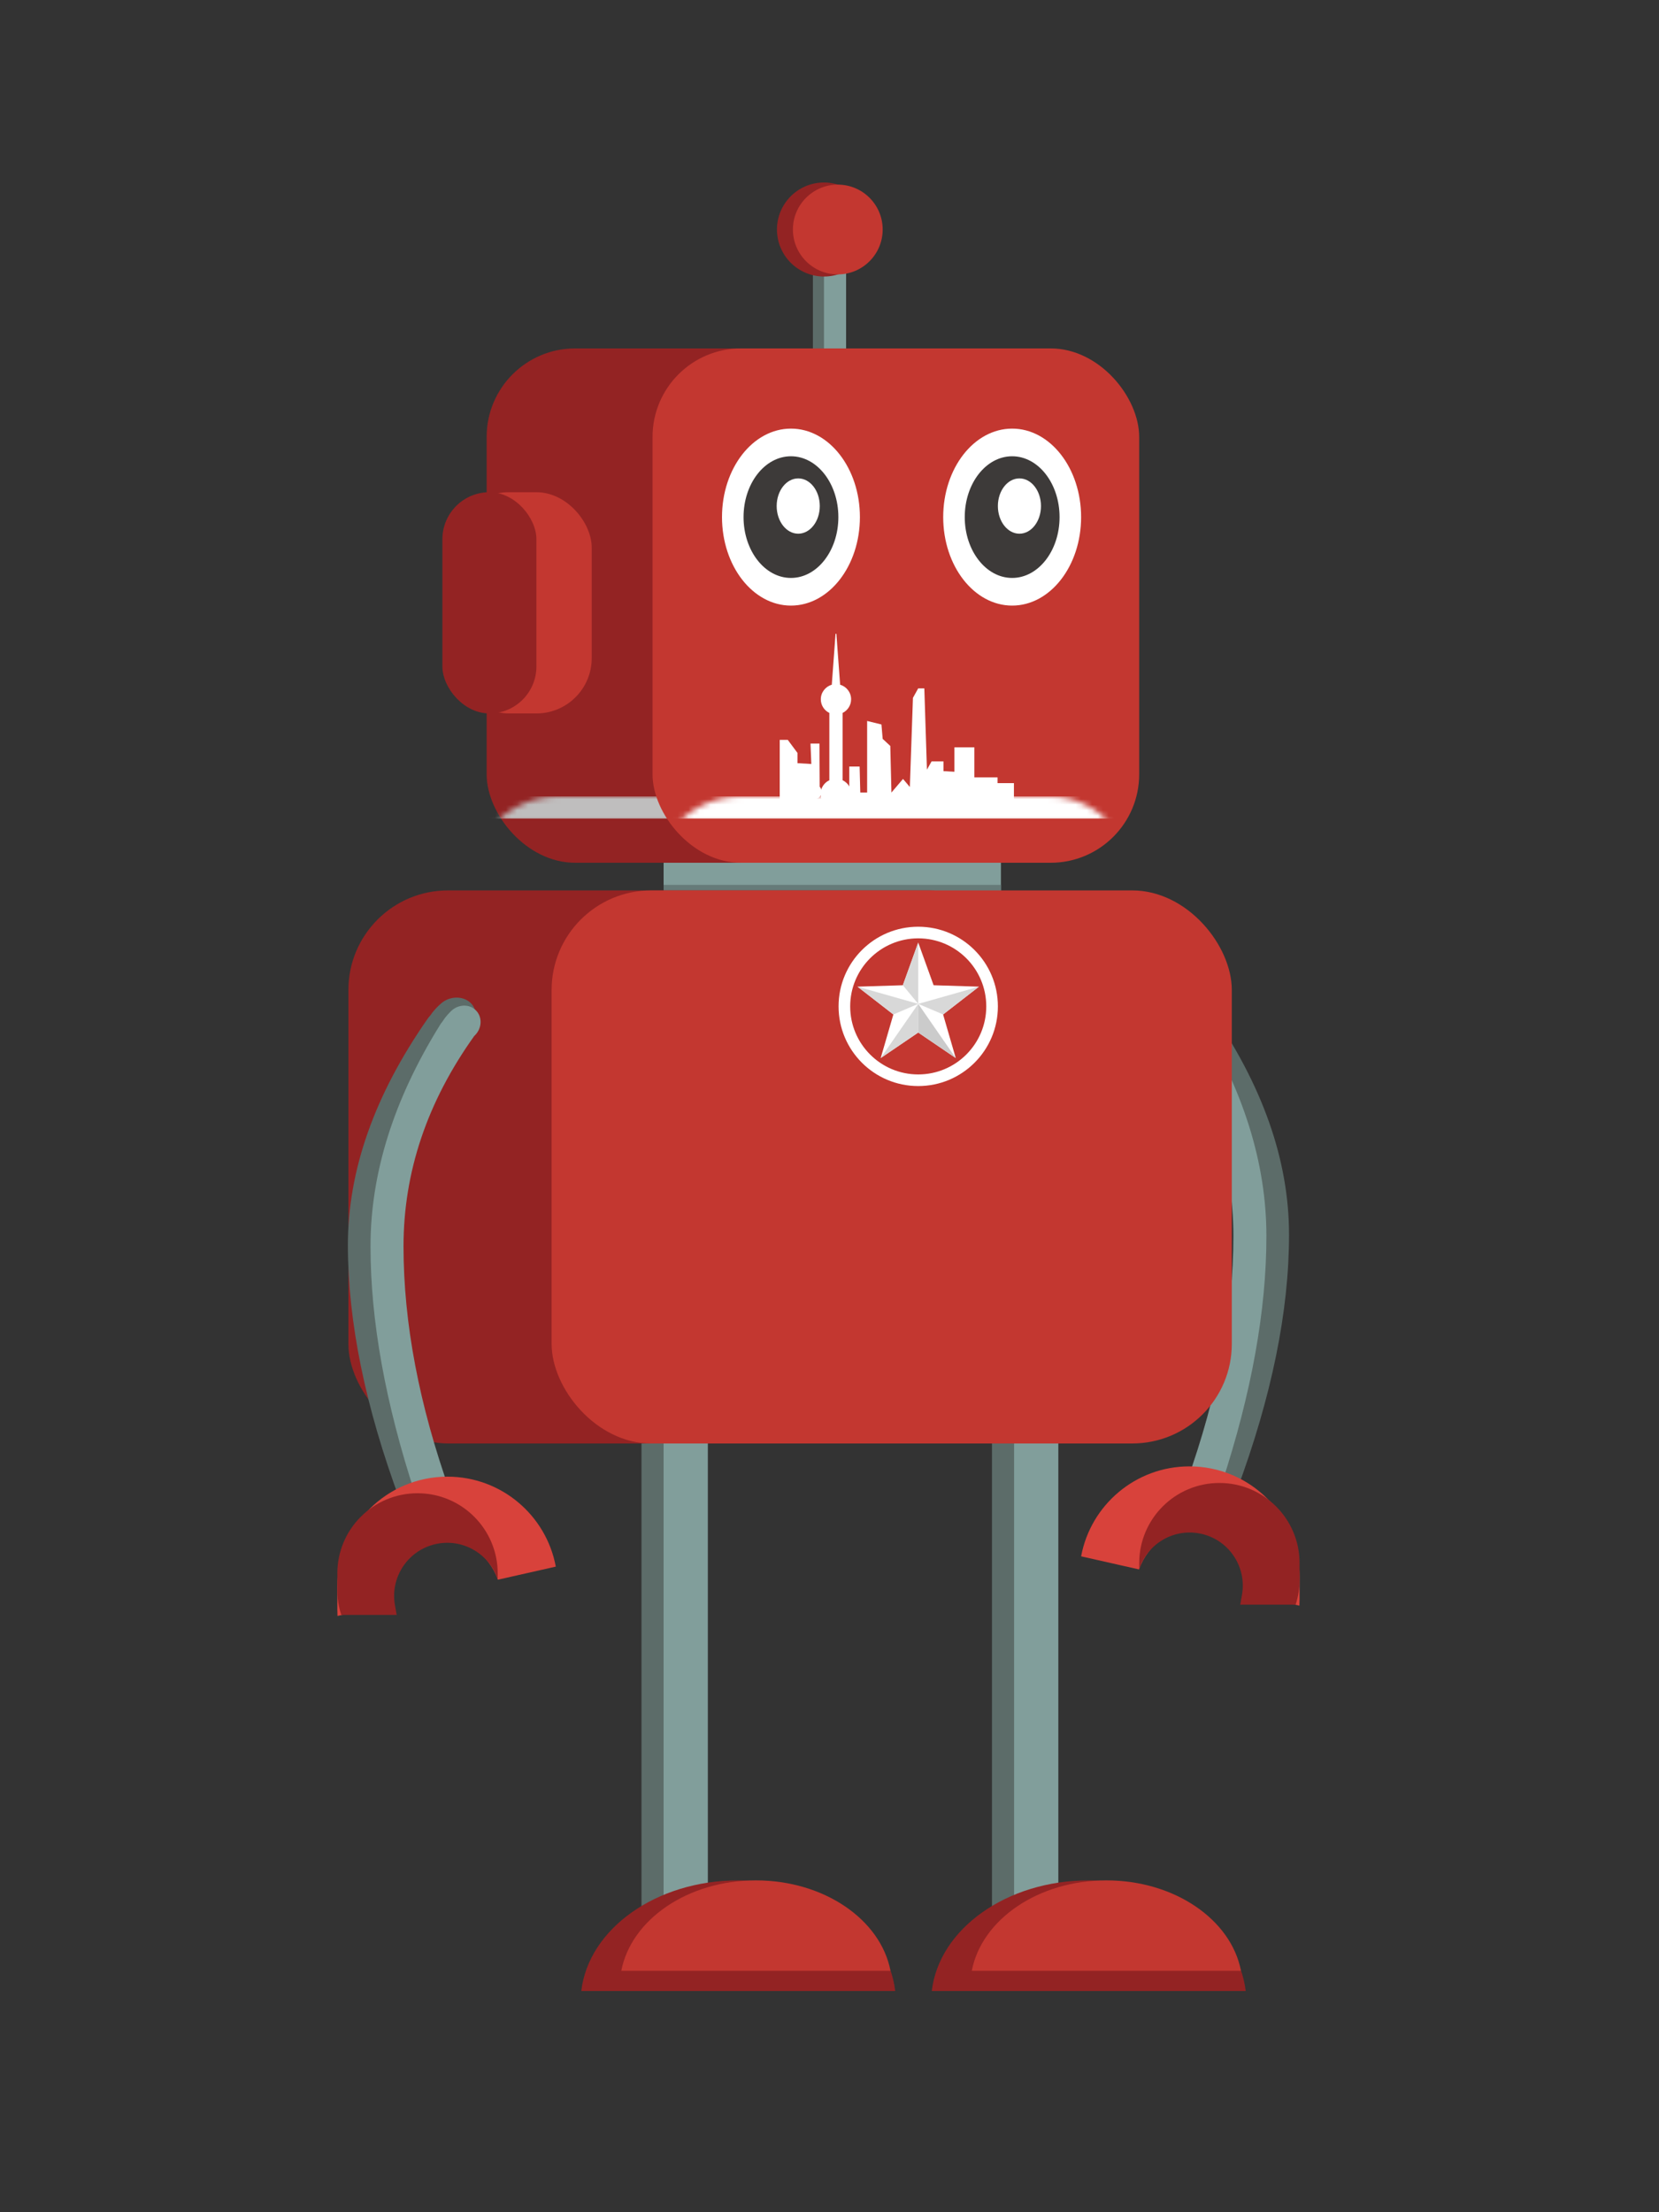 <?xml version="1.0" encoding="UTF-8"?>
<svg width="300px" height="400px" viewBox="0 0 300 400" version="1.1" xmlns="http://www.w3.org/2000/svg" xmlns:xlink="http://www.w3.org/1999/xlink">
    <rect x="0" y="0" width="300" height="400" fill="#333333" stroke="none"/>
    <title>机器人正面</title>
    <defs>
        <rect id="path-1" x="0" y="0" width="88" height="93" rx="16"></rect>
        <rect id="path-3" x="0" y="0" width="88" height="93" rx="16"></rect>
    </defs>
    <g id="机器人正面" stroke="none" stroke-width="1" fill="none" fill-rule="evenodd">
        <rect id="矩形" fill="#819E9B" x="120" y="156" width="61" height="8"></rect>
        <rect id="矩形" fill="#667B79" x="120" y="160" width="61" height="8"></rect>
        <g id="手备份" transform="translate(215.253, 234.423) scale(-1, 1) translate(-215.253, -234.423) translate(195.5, 178.523)">
            <path d="M18.763,1.056 C20.269,-0.278 22.619,-0.359 24.012,0.875 C25.405,2.109 25.314,4.191 23.808,5.526 C23.76,5.568 23.712,5.608 23.663,5.648 L24.133,5.069 C13.933,17.504 8.833,30.726 8.833,44.735 C8.833,58.877 12.056,74.005 18.502,90.117 C19.022,91.419 18.389,92.897 17.087,93.418 C16.787,93.538 16.467,93.599 16.144,93.599 L15.109,93.599 C13.438,93.599 11.942,92.56 11.361,90.993 C5.059,74.036 1.908,58.616 1.908,44.735 C1.908,31.249 6.711,17.618 16.316,3.841 C16.486,3.596 16.673,3.366 16.872,3.151 L16.888,3.127 C17.495,2.214 18.225,1.533 18.763,1.056 Z" id="形状结合备份-2" fill="#5C6C69"></path>
            <path d="M20.528,2.477 C21.826,1.179 23.852,1.1 25.053,2.301 C26.254,3.502 26.175,5.528 24.876,6.826 C24.836,6.866 24.796,6.904 24.755,6.942 C16.23,18.877 11.969,31.555 11.969,44.974 C11.969,58.832 14.787,73.663 20.422,89.465 C20.846,90.653 20.226,91.96 19.038,92.384 C18.792,92.472 18.532,92.517 18.271,92.517 L17.876,92.517 C16.148,92.517 14.616,91.407 14.077,89.765 C8.692,73.352 6,58.421 6,44.974 C6,31.766 10.194,18.415 18.583,4.921 C18.712,4.714 18.855,4.518 19.009,4.335 C19.511,3.524 20.092,2.913 20.528,2.477 Z" id="形状结合" fill="#819E9B"></path>
            <path d="M19.92,86.618 C29.673,86.618 37.79,93.628 39.505,102.885 L29.039,105.249 C27.372,100.626 22.946,97.321 17.748,97.321 L17.748,97.321 L16.371,97.321 C9.743,97.321 4.371,102.694 4.371,109.321 L4.371,109.321 L4.37,110.821 L0.032,111.801 C0.011,111.423 -2.00643838e-16,111.042 0,110.658 L0,106.537 C-1.3472677e-15,95.536 8.918,86.618 19.92,86.618 Z" id="形状结合" fill="#D8423B"></path>
            <path d="M14.5,89.618 C22.508,89.618 29,96.109 29,104.118 L29,105.195 C27.542,100.719 22.975,97.884 18.206,98.725 C12.983,99.646 9.496,104.626 10.417,109.849 L10.417,109.849 L10.728,111.618 L0.712,111.618 C0.25,110.201 2.86140981e-14,108.689 2.84217094e-14,107.118 L2.84217094e-14,104.118 C2.74409965e-14,96.109 6.492,89.618 14.5,89.618 Z" id="形状结合" fill="#932323"></path>
        </g>
        <rect id="矩形备份-2" fill="#932323" x="63" y="161" width="123" height="100" rx="18"></rect>
        <rect id="矩形" fill="#C33730" x="99.749" y="161" width="123" height="100" rx="18"></rect>
        <path d="M166.044,167.565 C174,167.565 180.449,174.014 180.449,181.97 C180.449,189.925 174,196.374 166.044,196.374 C158.089,196.374 151.64,189.925 151.64,181.97 C151.64,174.014 158.089,167.565 166.044,167.565 Z M166.044,169.666 C159.249,169.666 153.741,175.175 153.741,181.97 C153.741,188.765 159.249,194.273 166.044,194.273 C172.839,194.273 178.348,188.765 178.348,181.97 C178.348,175.175 172.839,169.666 166.044,169.666 Z" id="形状结合" fill="#FFFFFF"></path>
        <polygon id="星形" fill="#FFFFFF" points="166.044 186.699 159.258 191.31 161.547 183.431 155.064 178.402 163.265 178.144 166.044 170.424 168.824 178.144 177.025 178.402 170.542 183.431 172.831 191.31"></polygon>
        <polygon id="三角形" fill="#D8D8D8" points="166.044 170.424 166.044 181.514 163.265 178.144"></polygon>
        <polygon id="三角形备份" fill="#D8D8D8" transform="translate(160.164, 181.414) rotate(-75) translate(-160.164, -181.414) " points="161.754 175.708 161.589 187.121 158.574 183.272"></polygon>
        <polygon id="三角形备份-2" fill="#D8D8D8" transform="translate(171.535, 179.958) rotate(-315) translate(-171.535, -179.958) " points="174.317 174.975 173.289 183.116 168.753 184.941"></polygon>
        <polygon id="三角形备份-3" fill="#D8D8D8" transform="translate(163.774, 187.06) rotate(-150) translate(-163.774, -187.06) " points="165.559 181.122 164.58 192.999 161.988 188.509"></polygon>
        <polygon id="三角形备份-4" fill="#CBCBCB" transform="translate(168.315, 187.06) scale(-1, 1) rotate(-150) translate(-168.315, -187.06) " points="170.101 181.122 169.122 192.999 166.529 188.509"></polygon>
        <g id="矩形" transform="translate(88, 63)">
            <mask id="mask-2" fill="white">
                <use xlink:href="#path-1"></use>
            </mask>
            <use id="蒙版" fill="#932323" xlink:href="#path-1"></use>
            <rect fill="#BFBEBE" mask="url(#mask-2)" x="-3" y="81" width="39" height="4"></rect>
        </g>
        <g id="矩形" transform="translate(118, 63)">
            <mask id="mask-4" fill="white">
                <use xlink:href="#path-3"></use>
            </mask>
            <use id="蒙版" fill="#C33730" xlink:href="#path-3"></use>
            <rect fill="#FFFFFF" mask="url(#mask-4)" x="0" y="81" width="101" height="4"></rect>
        </g>
        <rect id="矩形备份" fill="#5C6C69" x="147" y="49" width="4" height="14"></rect>
        <rect id="矩形备份-3" fill="#C33730" x="82" y="89" width="25" height="40" rx="10"></rect>
        <rect id="矩形" fill="#932323" x="80" y="89" width="17" height="40" rx="8.5"></rect>
        <rect id="矩形" fill="#819E9B" x="149" y="49" width="4" height="14"></rect>
        <circle id="椭圆形备份" fill="#932323" cx="149" cy="41.5" r="8.5"></circle>
        <circle id="椭圆形" fill="#C33730" cx="151.5" cy="41.5" r="8.116"></circle>
        <g id="脚" transform="translate(105.116, 261)">
            <rect id="矩形备份-4" fill="#5C6C69" x="10.884" y="0" width="8" height="94"></rect>
            <rect id="矩形" fill="#819E9B" x="14.884" y="0" width="8" height="94"></rect>
            <path d="M28.384,79 C43.251,79 55.459,87.787 56.768,99 L-2.7797209e-14,99 C1.309,87.787 13.517,79 28.384,79 Z" id="形状结合" fill="#932323"></path>
            <path d="M31.574,79 C43.913,79 54.131,86.093 55.913,95.344 L7.236,95.344 C9.017,86.093 19.236,79 31.574,79 Z" id="形状结合备份" fill="#C33730"></path>
        </g>
        <g id="脚备份" transform="translate(168.495, 261)">
            <rect id="矩形备份-4" fill="#5C6C69" x="10.884" y="0" width="8" height="94"></rect>
            <rect id="矩形" fill="#819E9B" x="14.884" y="0" width="8" height="94"></rect>
            <path d="M28.384,79 C43.251,79 55.459,87.787 56.768,99 L-2.7797209e-14,99 C1.309,87.787 13.517,79 28.384,79 Z" id="形状结合" fill="#932323"></path>
            <path d="M31.574,79 C43.913,79 54.131,86.093 55.913,95.344 L7.236,95.344 C9.017,86.093 19.236,79 31.574,79 Z" id="形状结合备份" fill="#C33730"></path>
        </g>
        <g id="手" transform="translate(61, 180.382)">
            <path d="M18.763,1.056 C20.269,-0.278 22.619,-0.359 24.012,0.875 C25.405,2.109 25.314,4.191 23.808,5.526 C23.76,5.568 23.712,5.608 23.663,5.648 L24.133,5.069 C13.933,17.504 8.833,30.726 8.833,44.735 C8.833,58.877 12.056,74.005 18.502,90.117 C19.022,91.419 18.389,92.897 17.087,93.418 C16.787,93.538 16.467,93.599 16.144,93.599 L15.109,93.599 C13.438,93.599 11.942,92.56 11.361,90.993 C5.059,74.036 1.908,58.616 1.908,44.735 C1.908,31.249 6.711,17.618 16.316,3.841 C16.486,3.596 16.673,3.366 16.872,3.151 L16.888,3.127 C17.495,2.214 18.225,1.533 18.763,1.056 Z" id="形状结合备份-2" fill="#5C6C69"></path>
            <path d="M20.528,2.477 C21.826,1.179 23.852,1.1 25.053,2.301 C26.254,3.502 26.175,5.528 24.876,6.826 C24.836,6.866 24.796,6.904 24.755,6.942 C16.23,18.877 11.969,31.555 11.969,44.974 C11.969,58.832 14.787,73.663 20.422,89.465 C20.846,90.653 20.226,91.96 19.038,92.384 C18.792,92.472 18.532,92.517 18.271,92.517 L17.876,92.517 C16.148,92.517 14.616,91.407 14.077,89.765 C8.692,73.352 6,58.421 6,44.974 C6,31.766 10.194,18.415 18.583,4.921 C18.712,4.714 18.855,4.518 19.009,4.335 C19.511,3.524 20.092,2.913 20.528,2.477 Z" id="形状结合" fill="#819E9B"></path>
            <path d="M19.92,86.618 C29.673,86.618 37.79,93.628 39.505,102.885 L29.039,105.249 C27.372,100.626 22.946,97.321 17.748,97.321 L17.748,97.321 L16.371,97.321 C9.743,97.321 4.371,102.694 4.371,109.321 L4.371,109.321 L4.37,110.821 L0.032,111.801 C0.011,111.423 -2.00643838e-16,111.042 0,110.658 L0,106.537 C-1.3472677e-15,95.536 8.918,86.618 19.92,86.618 Z" id="形状结合" fill="#D8423B"></path>
            <path d="M14.5,89.618 C22.508,89.618 29,96.109 29,104.118 L29,105.195 C27.542,100.719 22.975,97.884 18.206,98.725 C12.983,99.646 9.496,104.626 10.417,109.849 L10.417,109.849 L10.728,111.618 L0.712,111.618 C0.25,110.201 2.86140981e-14,108.689 2.84217094e-14,107.118 L2.84217094e-14,104.118 C2.74409965e-14,96.109 6.492,89.618 14.5,89.618 Z" id="形状结合" fill="#932323"></path>
        </g>
        <g id="眼睛" transform="translate(170.561, 77.5)">
            <ellipse id="椭圆形" fill="#FFFFFF" cx="12.469" cy="16" rx="12.469" ry="16"></ellipse>
            <ellipse id="椭圆形" fill="#3D3A39" cx="12.469" cy="16" rx="8.573" ry="11"></ellipse>
            <ellipse id="椭圆形" fill="#FFFFFF" cx="13.784" cy="14" rx="3.897" ry="5"></ellipse>
        </g>
        <g id="眼睛" transform="translate(130.561, 77.5)">
            <ellipse id="椭圆形" fill="#FFFFFF" cx="12.469" cy="16" rx="12.469" ry="16"></ellipse>
            <ellipse id="椭圆形" fill="#3D3A39" cx="12.469" cy="16" rx="8.573" ry="11"></ellipse>
            <ellipse id="椭圆形" fill="#FFFFFF" cx="13.784" cy="14" rx="3.897" ry="5"></ellipse>
        </g>
        <g id="上海建筑" transform="translate(141, 114.601)" fill="#FFFFFF">
            <path d="M12.962,28.999 C12.962,27.886 12.308,26.924 11.365,26.475 L11.365,14.313 L11.359,14.313 C12.275,13.868 12.908,12.928 12.908,11.842 C12.908,10.593 12.067,9.537 10.922,9.208 L10.242,0 L10.094,0 L9.414,9.208 C8.269,9.537 7.428,10.593 7.428,11.842 C7.428,12.928 8.062,13.868 8.978,14.313 L8.971,14.313 L8.971,26.476 C8.028,26.925 7.375,27.887 7.375,29 C7.375,29.757 7.677,30.445 8.167,30.949 L6.968,32.922 L7.096,33 L8.276,31.056 C8.774,31.517 9.439,31.798 10.168,31.798 C10.929,31.798 11.62,31.491 12.124,30.995 L13.239,32.929 L13.368,32.854 L12.232,30.883 C12.685,30.385 12.962,29.724 12.962,28.999 Z" id="路径" fill-rule="nonzero"></path>
            <path d="M0,19.175 L1.454,19.175 L3.207,21.536 L3.207,23.39 L5.713,23.539 L5.564,19.843 L7.184,19.843 L7.227,27.654 C7.733,28.213 7.689,29.076 7.13,29.581 C6.886,29.802 6.57,29.927 6.241,29.933 L0,30.05 L0,30.05 L0,19.175 Z" id="矩形"></path>
            <polygon id="矩形" points="12.575 24 14.445 24 14.568 28.699 15.806 28.699 15.806 15.758 18.393 16.394 18.615 18.998 19.993 20.276 20.2 28.699 22.293 26.242 23.531 27.702 24.089 11.579 25.037 9.869 26.148 9.869 26.62 24.562 27.456 23.073 29.608 23.073 29.608 24.832 32.18 24.982 33.011 30.05 12.575 30.05"></polygon>
            <rect id="矩形" x="31.59" y="20.525" width="3.603" height="10.875"></rect>
            <rect id="矩形备份-5" x="34.392" y="25.961" width="5" height="4.4"></rect>
            <rect id="矩形备份-6" x="37.349" y="27" width="5" height="4.399"></rect>
        </g>
    </g>
</svg>